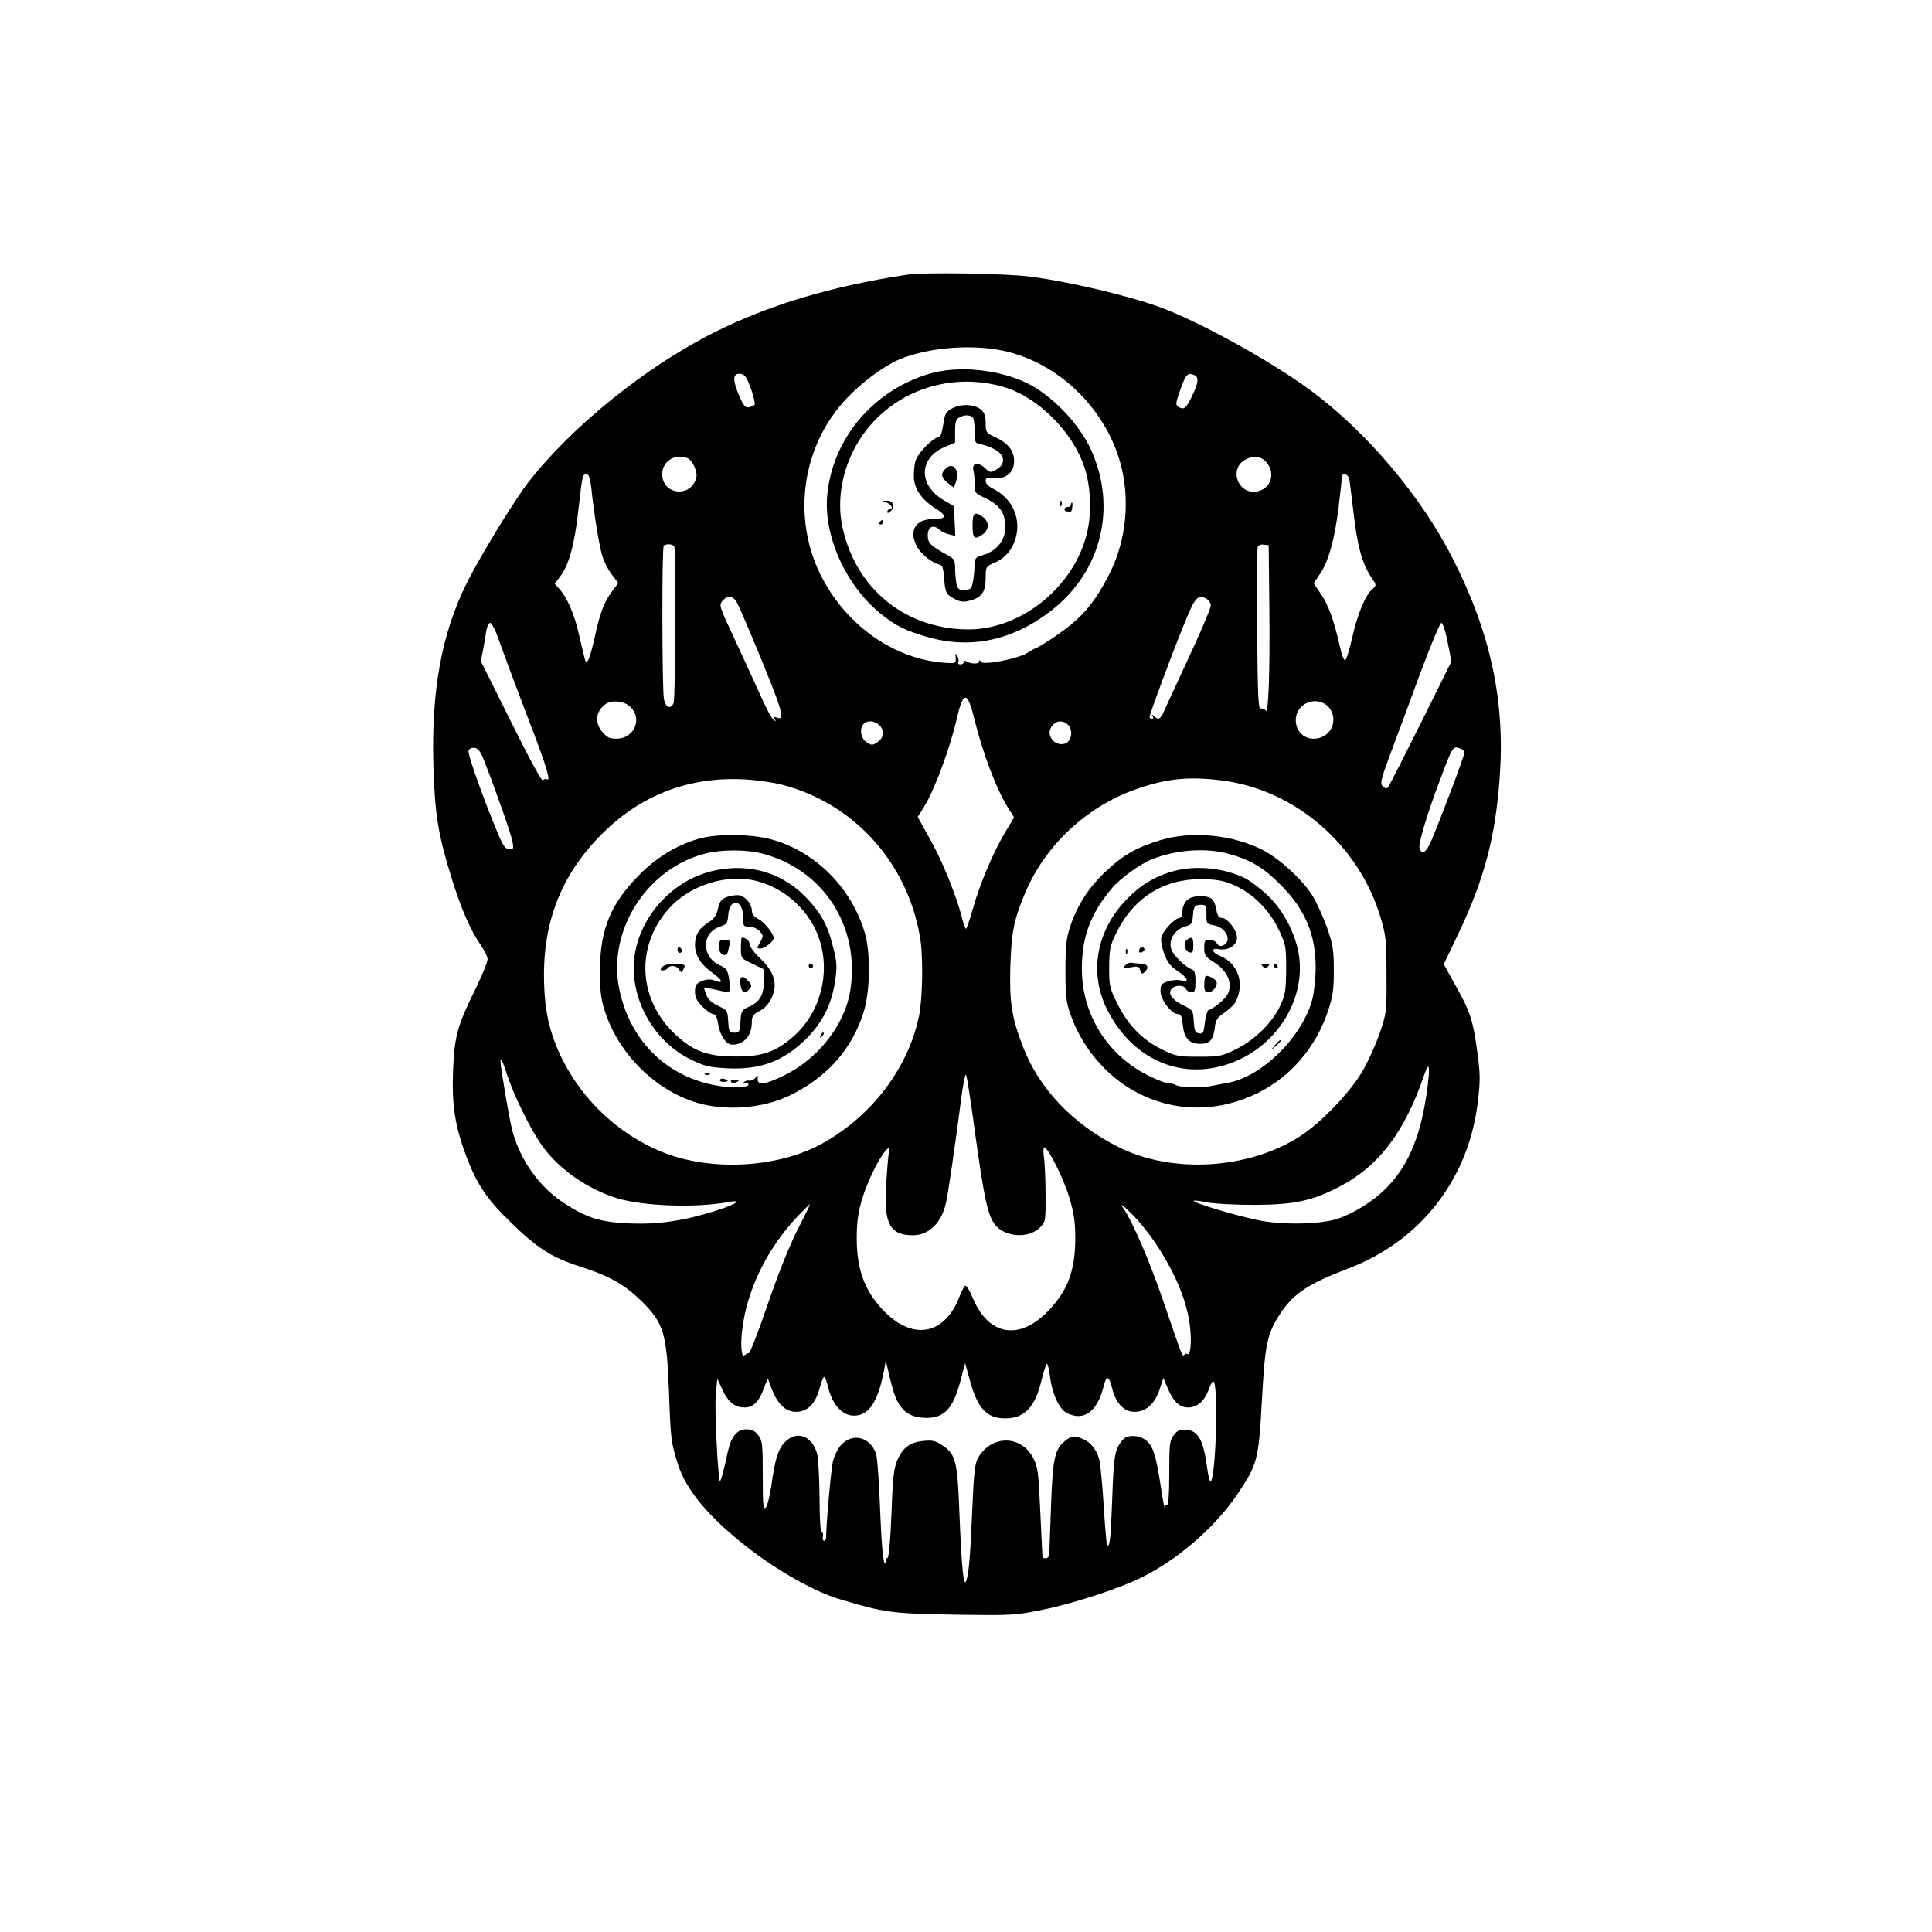 <?xml version="1.0" standalone="no"?>
<!DOCTYPE svg PUBLIC "-//W3C//DTD SVG 20010904//EN"
 "http://www.w3.org/TR/2001/REC-SVG-20010904/DTD/svg10.dtd">
<svg version="1.0" xmlns="http://www.w3.org/2000/svg"
 width="884pt" height="884pt" viewBox="0 0 884 884"
 preserveAspectRatio="xMidYMid meet">

<g transform="translate(0,884) scale(0.1,-0.1)"
fill="#000000" stroke="none">
<path d="M4150 7583 c-344 -52 -631 -138 -882 -264 -314 -157 -656 -434 -853
-689 -64 -83 -216 -332 -278 -455 -116 -232 -164 -493 -154 -840 7 -227 22
-317 88 -528 43 -135 81 -221 129 -292 16 -23 29 -50 31 -60 2 -11 -22 -72
-53 -135 -86 -174 -99 -222 -105 -380 -6 -159 9 -255 63 -397 46 -121 93 -191
195 -290 125 -123 193 -167 323 -208 141 -46 205 -83 287 -164 96 -97 110
-144 120 -411 8 -218 9 -229 41 -330 37 -118 143 -244 318 -380 138 -108 309
-204 425 -238 203 -61 234 -65 523 -70 266 -4 277 -3 405 23 138 28 350 97
452 148 166 83 334 228 436 379 93 138 98 156 113 433 15 262 23 302 87 399
59 88 127 133 309 202 334 128 553 413 593 771 11 94 10 124 -6 238 -19 136
-33 174 -114 316 l-37 67 66 138 c120 252 170 443 190 716 25 348 -40 655
-210 993 -146 291 -398 589 -657 780 -185 136 -513 316 -689 380 -150 54 -418
117 -591 139 -109 15 -491 21 -565 9z m466 -354 c260 -67 474 -298 523 -563
29 -155 5 -322 -66 -458 -54 -106 -104 -170 -176 -229 -47 -38 -142 -101 -157
-104 -3 -1 -20 -10 -39 -22 -45 -28 -202 -58 -213 -41 -5 9 -8 10 -8 1 0 -12
-37 -12 -58 1 -7 4 -12 2 -12 -3 0 -6 -7 -11 -16 -11 -8 0 -12 4 -9 10 3 5 1
18 -4 27 -9 16 -10 15 -8 -7 2 -21 -2 -25 -23 -24 -242 6 -474 163 -594 401
-133 266 -87 591 116 808 70 75 173 151 244 181 137 57 352 72 500 33z m-1197
-126 c21 -44 40 -113 33 -116 -37 -20 -44 -16 -68 38 -32 73 -32 105 -1 105
16 0 28 -9 36 -27z m2045 21 c23 -9 20 -36 -11 -99 -27 -55 -36 -62 -62 -46
-11 7 -11 15 -1 47 34 101 41 111 74 98z m-2319 -380 c23 -9 48 -62 41 -90
-24 -93 -156 -79 -156 17 0 58 58 95 115 73z m2636 -7 c66 -51 36 -147 -46
-147 -71 0 -105 95 -49 139 30 23 71 27 95 8z m-3076 -124 c13 -127 37 -274
52 -320 8 -26 28 -64 44 -84 l28 -37 -29 -38 c-37 -51 -55 -99 -80 -214 -21
-94 -35 -127 -43 -99 -3 8 -14 58 -27 112 -22 99 -55 173 -92 214 l-20 22 25
33 c40 52 66 147 83 301 19 166 19 167 38 167 10 0 16 -16 21 -57z m3469 35
c2 -13 11 -85 20 -160 16 -144 39 -227 80 -289 25 -36 25 -37 5 -55 -33 -29
-68 -115 -92 -222 -13 -57 -27 -103 -33 -103 -5 0 -15 26 -22 58 -28 123 -53
193 -86 242 l-35 52 28 42 c40 58 68 160 86 307 8 68 15 130 15 137 0 22 29
14 34 -9z m-3089 -308 c9 -14 6 -696 -3 -717 -12 -30 -36 -21 -44 17 -9 45
-10 695 -1 703 10 10 41 8 48 -3z m2723 -285 c3 -294 -4 -488 -17 -466 -5 7
-14 11 -22 9 -12 -3 -14 54 -17 362 -1 201 0 371 3 378 3 7 15 12 27 10 l23
-3 3 -290z m-2436 28 c9 -16 48 -107 88 -203 123 -298 135 -339 93 -323 -12 5
-14 3 -8 -8 7 -12 6 -12 -7 -1 -9 7 -37 61 -63 120 -27 59 -79 174 -117 255
-67 142 -69 149 -52 168 24 27 47 24 66 -8z m2149 17 c10 -6 19 -20 19 -31 0
-11 -40 -107 -89 -212 -49 -106 -101 -218 -115 -249 -26 -60 -33 -66 -55 -45
-11 10 -13 10 -7 0 4 -7 2 -13 -3 -13 -6 0 -11 4 -11 10 0 12 101 285 154 414
54 135 65 148 107 126z m-3237 -192 c16 -46 73 -199 127 -341 93 -241 112
-306 90 -292 -5 3 -13 0 -17 -6 -4 -7 -67 109 -145 267 l-139 279 10 50 c5 28
12 67 15 88 3 20 12 37 18 37 7 0 26 -37 41 -82z m4340 -7 l17 -88 -141 -284
c-78 -156 -145 -288 -150 -293 -5 -5 -15 -3 -23 6 -13 13 -9 30 33 144 27 71
88 236 136 367 48 130 93 237 99 237 7 0 19 -37 29 -89z m-2168 -342 c40 -165
103 -330 158 -418 l26 -41 -39 -65 c-55 -92 -116 -235 -148 -348 -15 -53 -30
-97 -33 -97 -3 0 -12 24 -19 53 -25 98 -91 262 -147 360 l-55 99 29 46 c51 84
119 269 152 412 27 117 47 117 76 -1z m1629 38 c41 -59 -1 -137 -74 -137 -92
0 -114 129 -28 165 37 15 80 4 102 -28z m-3200 8 c56 -55 16 -145 -64 -145
-32 0 -44 6 -65 31 -36 43 -31 92 13 126 28 22 89 16 116 -12z m1137 -82 c26
-23 23 -59 -7 -79 -23 -15 -27 -15 -50 0 -27 18 -34 63 -13 84 17 17 48 15 70
-5z m860 5 c31 -24 23 -82 -11 -91 -51 -13 -90 46 -55 84 20 22 43 24 66 7z
m-2665 -173 c51 -131 122 -332 128 -366 6 -33 5 -36 -15 -35 -17 1 -28 16 -49
66 -65 153 -143 371 -137 385 3 10 15 15 28 13 16 -2 28 -18 45 -63z m4467 59
c9 -3 16 -12 16 -20 0 -14 -108 -300 -151 -401 -24 -55 -43 -67 -54 -34 -6 21
35 157 97 321 56 148 56 148 92 134z m-3108 -164 c328 -84 573 -352 633 -694
16 -86 13 -283 -4 -365 -50 -240 -218 -460 -446 -585 -206 -112 -514 -127
-737 -34 -190 79 -352 230 -447 417 -62 123 -86 234 -86 391 0 259 88 470 271
650 176 173 392 256 641 244 52 -2 131 -13 175 -24z m2014 19 c334 -42 625
-291 726 -624 25 -83 28 -104 28 -265 1 -173 0 -176 -32 -270 -18 -52 -54
-131 -80 -175 -56 -95 -189 -233 -282 -293 -236 -153 -588 -174 -833 -50 -208
104 -363 267 -437 460 -51 133 -62 203 -57 368 5 158 17 216 70 340 94 218
284 393 511 471 135 47 238 57 386 38z m-3270 -1346 c33 -100 112 -260 163
-329 79 -108 210 -197 345 -238 121 -35 355 -43 500 -17 73 14 46 -7 -50 -38
-149 -47 -263 -64 -396 -59 -136 6 -198 25 -304 95 -109 72 -194 189 -232 323
-13 44 -55 291 -56 323 0 21 11 0 30 -60z m4206 -97 c-30 -198 -88 -331 -192
-431 -54 -53 -140 -106 -209 -130 -73 -26 -239 -31 -353 -11 -90 16 -318 83
-310 92 3 2 31 -1 64 -8 32 -6 129 -11 214 -11 182 1 264 18 390 84 179 93
297 249 386 509 25 76 30 39 10 -94z m-2063 -181 c40 -289 57 -367 90 -409 47
-58 154 -64 206 -12 25 26 26 29 25 154 0 70 -4 147 -8 170 -3 23 -2 42 2 42
18 0 92 -149 116 -234 20 -66 26 -111 26 -180 0 -146 -33 -238 -118 -328 -135
-145 -279 -122 -352 55 -13 32 -28 56 -33 54 -5 -1 -17 -24 -27 -50 -68 -178
-217 -203 -352 -59 -83 89 -118 185 -118 328 0 68 6 114 24 176 24 81 81 197
113 228 14 13 15 11 9 -20 -3 -19 -8 -87 -12 -150 -10 -169 19 -222 122 -222
75 0 133 57 153 151 11 52 40 251 67 459 9 73 20 130 24 125 4 -4 23 -129 43
-278z m822 -490 c97 -146 150 -278 161 -396 7 -70 0 -124 -15 -114 -5 3 -11 0
-13 -7 -5 -14 -11 2 -93 242 -65 190 -141 367 -186 433 -16 23 -6 17 35 -23
32 -30 81 -91 111 -135z m-1636 58 c-37 -73 -89 -203 -137 -343 -42 -124 -81
-223 -86 -222 -5 2 -12 -2 -17 -9 -14 -23 -22 37 -14 107 19 185 113 379 253
527 30 31 56 57 58 57 2 0 -24 -53 -57 -117z m455 -781 c27 -52 62 -75 118
-79 94 -7 138 36 173 170 l21 80 19 -69 c36 -137 78 -184 165 -184 88 0 137
52 166 177 10 40 21 73 24 73 4 0 10 -25 14 -56 9 -78 42 -152 77 -169 77 -40
140 5 169 123 13 51 24 48 39 -12 17 -67 54 -106 101 -106 53 0 94 36 116 103
l17 52 19 -45 c27 -64 55 -90 95 -90 41 0 75 30 94 83 7 20 16 37 20 37 24 0
14 -414 -10 -458 -5 -8 -13 24 -20 77 -16 113 -40 155 -93 159 -29 2 -40 -2
-57 -24 -19 -24 -21 -39 -21 -176 0 -97 -4 -147 -10 -143 -5 3 -10 -2 -11 -12
0 -10 -9 34 -18 97 -22 142 -35 184 -68 210 -32 25 -85 26 -105 3 -37 -43 -42
-68 -49 -271 -7 -187 -11 -224 -24 -211 -2 3 -9 83 -15 179 -6 96 -15 191 -20
211 -14 51 -44 85 -86 99 -32 11 -40 10 -63 -7 -55 -40 -64 -79 -72 -303 -4
-113 -8 -213 -8 -222 -1 -10 -8 -18 -16 -18 -8 0 -15 1 -15 3 0 1 -5 94 -10
206 -8 183 -11 209 -32 249 -55 106 -190 108 -252 3 -15 -26 -20 -65 -27 -229
-9 -219 -16 -303 -28 -335 -12 -33 -21 58 -31 305 -9 243 -16 274 -80 316 -28
19 -45 23 -82 19 -62 -5 -96 -29 -121 -85 -17 -40 -22 -77 -28 -247 -5 -126
-12 -201 -18 -203 -6 -2 -9 -8 -6 -12 3 -5 1 -11 -4 -14 -10 -7 -18 81 -27
314 -4 91 -11 176 -16 190 -28 75 -106 95 -158 40 -16 -17 -33 -51 -39 -77 -9
-40 -31 -288 -31 -346 0 -9 -4 -17 -9 -17 -6 0 -8 9 -6 20 2 11 0 20 -6 20 -5
0 -9 64 -9 153 -1 83 -5 171 -9 195 -18 90 -95 122 -151 62 -31 -33 -44 -78
-61 -200 -7 -46 -18 -90 -25 -98 -12 -11 -14 12 -14 146 0 146 -2 161 -21 186
-15 19 -30 26 -54 26 -43 0 -69 -32 -85 -103 -18 -85 -33 -138 -36 -134 -9 9
-25 332 -19 395 l7 74 23 -50 c27 -58 57 -82 102 -82 39 0 65 25 88 87 l18 46
18 -48 c27 -70 64 -105 112 -105 52 0 89 38 107 108 8 28 17 52 21 52 4 0 12
-21 18 -47 23 -93 77 -142 140 -128 56 12 92 77 117 210 l7 40 18 -78 c10 -42
25 -90 33 -105z"/>
<path d="M4253 7130 c-257 -76 -444 -297 -468 -556 -17 -185 84 -411 242 -540
72 -58 111 -78 218 -109 199 -57 392 -15 570 125 226 179 296 470 177 732 -55
121 -182 252 -295 306 -132 63 -315 80 -444 42z m337 -60 c158 -46 318 -204
372 -369 26 -77 33 -183 18 -268 -43 -257 -294 -473 -549 -473 -289 1 -517
187 -577 471 -26 124 0 265 71 384 135 225 407 329 665 255z"/>
<path d="M4360 6973 c-32 -16 -36 -23 -44 -75 -5 -34 -13 -58 -20 -58 -24 0
-95 -71 -106 -106 -7 -20 -10 -59 -8 -86 6 -53 40 -99 106 -139 46 -30 41 -44
-17 -44 -82 0 -114 -52 -76 -125 17 -33 70 -76 100 -82 17 -3 21 -13 25 -65 5
-66 9 -74 53 -96 22 -11 38 -13 65 -5 54 14 72 40 72 103 0 49 2 53 31 66 53
21 87 57 104 110 30 90 -10 185 -96 230 -25 12 -39 26 -39 38 0 16 6 18 38 14
53 -7 92 25 92 76 0 48 -26 82 -85 110 -43 20 -45 23 -45 65 0 30 -6 48 -19
60 -29 26 -90 30 -131 9z m94 -49 c3 -9 6 -37 6 -64 0 -46 1 -48 33 -54 17 -3
47 -15 65 -26 42 -26 42 -66 0 -89 -25 -15 -29 -14 -52 8 -31 29 -61 22 -52
-12 3 -12 6 -40 6 -63 0 -38 3 -42 38 -58 76 -35 102 -70 102 -140 0 -57 -40
-107 -100 -125 -37 -11 -40 -14 -41 -49 -1 -39 -6 -78 -14 -99 -2 -7 -17 -13
-33 -13 -25 0 -30 5 -36 31 -3 17 -6 49 -6 71 0 33 -4 41 -31 56 -82 45 -94
57 -94 92 0 40 25 52 53 27 9 -9 30 -19 45 -22 l28 -7 -3 68 -3 68 -45 26
c-118 69 -118 192 1 244 l49 21 0 52 c0 39 4 55 18 62 26 16 59 13 66 -5z"/>
<path d="M4326 6695 c-23 -23 -20 -40 11 -65 l27 -21 9 23 c20 56 -11 98 -47
63z"/>
<path d="M4450 6435 c0 -60 9 -67 48 -39 12 8 22 26 22 39 0 13 -10 31 -22 39
-39 28 -48 21 -48 -39z"/>
<path d="M4058 6540 c22 -9 31 -30 12 -30 -5 0 -10 -5 -10 -12 0 -8 6 -6 16 4
22 21 11 48 -18 47 l-23 0 23 -9z"/>
<path d="M4851 6534 c0 -11 3 -14 6 -6 3 7 2 16 -1 19 -3 4 -6 -2 -5 -13z"/>
<path d="M4900 6530 c0 -5 -7 -10 -15 -10 -8 0 -15 -4 -15 -10 0 -5 5 -10 10
-10 6 0 13 -1 17 -2 3 -2 8 7 9 20 2 12 2 22 -1 22 -3 0 -5 -4 -5 -10z"/>
<path d="M4025 6450 c-3 -5 -1 -10 4 -10 6 0 11 5 11 10 0 6 -2 10 -4 10 -3 0
-8 -4 -11 -10z"/>
<path d="M3212 5006 c-101 -25 -201 -83 -283 -165 -134 -134 -183 -251 -184
-441 0 -92 4 -129 22 -185 62 -195 229 -362 420 -420 130 -40 302 -27 423 31
173 83 288 212 342 384 30 97 32 272 4 365 -61 204 -227 370 -426 424 -86 24
-233 27 -318 7z m273 -71 c283 -72 453 -336 405 -630 -25 -154 -147 -310 -301
-385 -90 -44 -125 -48 -122 -15 1 18 0 18 -10 4 -7 -9 -20 -15 -29 -13 -10 1
-21 -3 -25 -8 -3 -6 -1 -8 5 -4 6 3 13 2 16 -3 10 -15 -53 -21 -126 -11 -238
34 -413 200 -464 442 -57 270 127 558 399 624 72 17 182 17 252 -1z"/>
<path d="M3249 4852 c-165 -44 -300 -183 -339 -351 -46 -197 66 -421 255 -511
58 -28 83 -34 162 -38 151 -8 257 32 361 134 76 76 117 158 133 265 10 68 9
86 -10 159 -25 101 -58 158 -130 231 -114 113 -269 153 -432 111z m227 -47
c128 -38 234 -141 274 -266 50 -155 3 -332 -118 -440 -82 -72 -144 -94 -267
-93 -128 0 -192 24 -273 99 -172 159 -186 403 -33 576 100 113 277 166 417
124z"/>
<path d="M3330 4737 c-29 -10 -36 -19 -45 -55 -7 -31 -19 -47 -41 -61 -45 -27
-64 -59 -64 -105 0 -48 27 -90 81 -128 46 -33 51 -51 10 -35 -21 8 -36 7 -60
-2 -26 -11 -31 -19 -31 -48 0 -26 8 -43 34 -69 19 -19 41 -34 49 -34 11 0 18
-14 23 -45 7 -52 37 -95 64 -95 54 0 90 41 90 103 0 27 6 36 37 52 24 13 42
34 55 62 27 62 11 116 -53 177 -27 25 -49 55 -49 65 0 16 -18 31 -36 31 -2 0
-4 -21 -4 -47 0 -48 0 -48 53 -73 l52 -25 0 -57 c0 -63 -21 -96 -76 -118 -25
-11 -28 -18 -31 -64 -3 -47 -5 -51 -28 -51 -23 0 -25 4 -28 51 -3 49 -4 51
-46 72 -31 14 -47 30 -55 52 l-11 32 33 -6 c17 -4 44 -9 60 -13 30 -6 32 1 21
69 -5 28 -13 39 -36 49 -89 37 -91 150 -4 179 31 10 35 15 38 52 6 82 68 74
68 -8 0 -42 2 -44 28 -44 17 0 37 -9 48 -21 17 -19 18 -22 2 -50 -16 -28 -16
-29 2 -29 19 0 60 32 60 48 0 20 -43 73 -70 87 -20 11 -30 23 -30 39 0 28 -27
62 -55 69 -11 3 -36 0 -55 -6z"/>
<path d="M3290 4510 c0 -18 6 -33 15 -37 20 -7 23 -3 31 35 6 29 4 32 -20 32
-22 0 -26 -4 -26 -30z"/>
<path d="M3100 4496 c0 -9 5 -16 10 -16 6 0 10 4 10 9 0 6 -4 13 -10 16 -5 3
-10 -1 -10 -9z"/>
<path d="M3030 4415 c-10 -12 -10 -15 3 -15 9 0 19 5 22 10 10 16 43 12 53 -7
9 -15 11 -14 20 4 10 19 8 20 -37 22 -33 1 -52 -4 -61 -14z"/>
<path d="M3700 4420 c0 -5 5 -10 10 -10 6 0 10 5 10 10 0 6 -4 10 -10 10 -5 0
-10 -4 -10 -10z"/>
<path d="M3388 4335 c4 -37 21 -45 42 -20 10 13 10 19 -5 35 -28 31 -42 25
-37 -15z"/>
<path d="M3756 4103 c-6 -14 -5 -15 5 -6 7 7 10 15 7 18 -3 3 -9 -2 -12 -12z"/>
<path d="M3228 3923 c7 -3 16 -2 19 1 4 3 -2 6 -13 5 -11 0 -14 -3 -6 -6z"/>
<path d="M3295 3900 c-4 -6 3 -10 14 -10 25 0 27 6 6 13 -8 4 -17 2 -20 -3z"/>
<path d="M3345 3890 c3 -5 12 -7 20 -3 21 7 19 13 -6 13 -11 0 -18 -4 -14 -10z"/>
<path d="M5310 4996 c-109 -33 -171 -68 -250 -143 -79 -74 -129 -152 -163
-251 -18 -56 -22 -89 -22 -202 0 -115 3 -145 23 -201 48 -140 150 -266 274
-341 180 -107 390 -114 583 -19 150 74 264 207 320 371 24 72 28 101 28 190 0
91 -4 117 -30 193 -17 48 -46 112 -64 143 -44 73 -148 170 -226 212 -137 72
-328 92 -473 48z m305 -61 c103 -27 165 -63 245 -144 112 -113 160 -226 160
-379 0 -46 -7 -110 -15 -143 -45 -173 -234 -359 -390 -384 -11 -2 -44 -8 -74
-14 -51 -11 -144 -7 -165 6 -5 4 -22 7 -37 8 -15 2 -60 20 -99 41 -180 96
-290 279 -290 481 0 146 39 251 136 367 39 47 134 115 189 136 110 42 238 51
340 25z"/>
<path d="M5373 4855 c-85 -23 -154 -64 -215 -127 -141 -143 -176 -336 -94
-504 124 -250 377 -344 615 -228 188 92 298 297 262 487 -19 98 -74 198 -143
262 -33 31 -77 64 -98 75 -95 48 -225 62 -327 35z m290 -73 c80 -40 148 -111
190 -200 30 -63 32 -74 32 -177 -1 -97 -4 -117 -27 -166 -35 -77 -117 -158
-203 -200 -65 -32 -76 -34 -170 -34 -94 0 -105 2 -170 34 -89 44 -154 111
-202 208 -36 72 -38 82 -38 168 1 83 4 98 33 157 82 166 224 252 409 245 67
-3 92 -9 146 -35z"/>
<path d="M5430 4720 c-11 -11 -20 -33 -20 -50 0 -18 -5 -30 -13 -30 -20 0 -76
-59 -83 -87 -4 -13 2 -47 12 -75 15 -40 29 -59 62 -81 48 -32 56 -53 16 -43
-14 4 -41 2 -60 -4 -30 -10 -34 -16 -34 -45 0 -39 50 -105 80 -105 14 0 18
-11 22 -50 6 -60 28 -85 78 -86 44 -1 61 17 68 71 4 37 10 48 44 71 21 15 44
36 50 47 45 84 15 178 -69 213 -40 17 -44 38 -6 31 43 -8 83 18 83 52 0 35
-44 91 -70 91 -13 0 -20 10 -25 40 -4 24 -14 44 -25 50 -32 17 -88 12 -110
-10z m90 -64 c0 -42 1 -44 35 -50 58 -11 85 -75 39 -93 -10 -4 -20 0 -26 10
-5 10 -20 17 -33 17 -22 0 -25 -4 -25 -37 0 -34 5 -41 48 -68 58 -37 83 -95
60 -142 -11 -24 -61 -66 -89 -75 -5 -2 -12 -27 -16 -56 -5 -47 -8 -53 -27 -50
-18 3 -21 11 -24 55 -3 50 -4 52 -48 73 -51 25 -72 54 -53 76 15 18 58 18 65
-1 4 -8 15 -15 25 -15 16 0 19 8 19 49 0 38 -4 51 -17 56 -28 9 -83 62 -93 90
-17 44 17 96 70 108 20 5 25 13 28 43 3 47 8 54 38 54 22 0 24 -4 24 -44z"/>
<path d="M5432 4541 c-19 -12 -11 -55 11 -59 14 -3 17 4 17 32 0 37 -5 42 -28
27z"/>
<path d="M5516 4373 c-3 -3 -6 -21 -6 -40 0 -26 4 -33 20 -33 21 0 45 34 35
50 -9 15 -42 30 -49 23z"/>
<path d="M5215 4499 c-10 -15 3 -25 16 -12 7 7 7 13 1 17 -6 3 -14 1 -17 -5z"/>
<path d="M5151 4484 c0 -11 3 -14 6 -6 3 7 2 16 -1 19 -3 4 -6 -2 -5 -13z"/>
<path d="M5148 4422 c-12 -13 -9 -14 25 -8 34 6 39 5 44 -14 4 -16 8 -18 19
-9 23 19 16 39 -13 40 -16 0 -36 2 -45 4 -9 2 -23 -4 -30 -13z"/>
<path d="M5778 4418 c9 -9 15 -9 24 0 9 9 7 12 -12 12 -19 0 -21 -3 -12 -12z"/>
<path d="M5830 4420 c0 -5 5 -10 11 -10 5 0 7 5 4 10 -3 6 -8 10 -11 10 -2 0
-4 -4 -4 -10z"/>
<path d="M5834 4058 l-19 -23 23 19 c12 11 22 21 22 23 0 8 -8 2 -26 -19z"/>
</g>
</svg>
